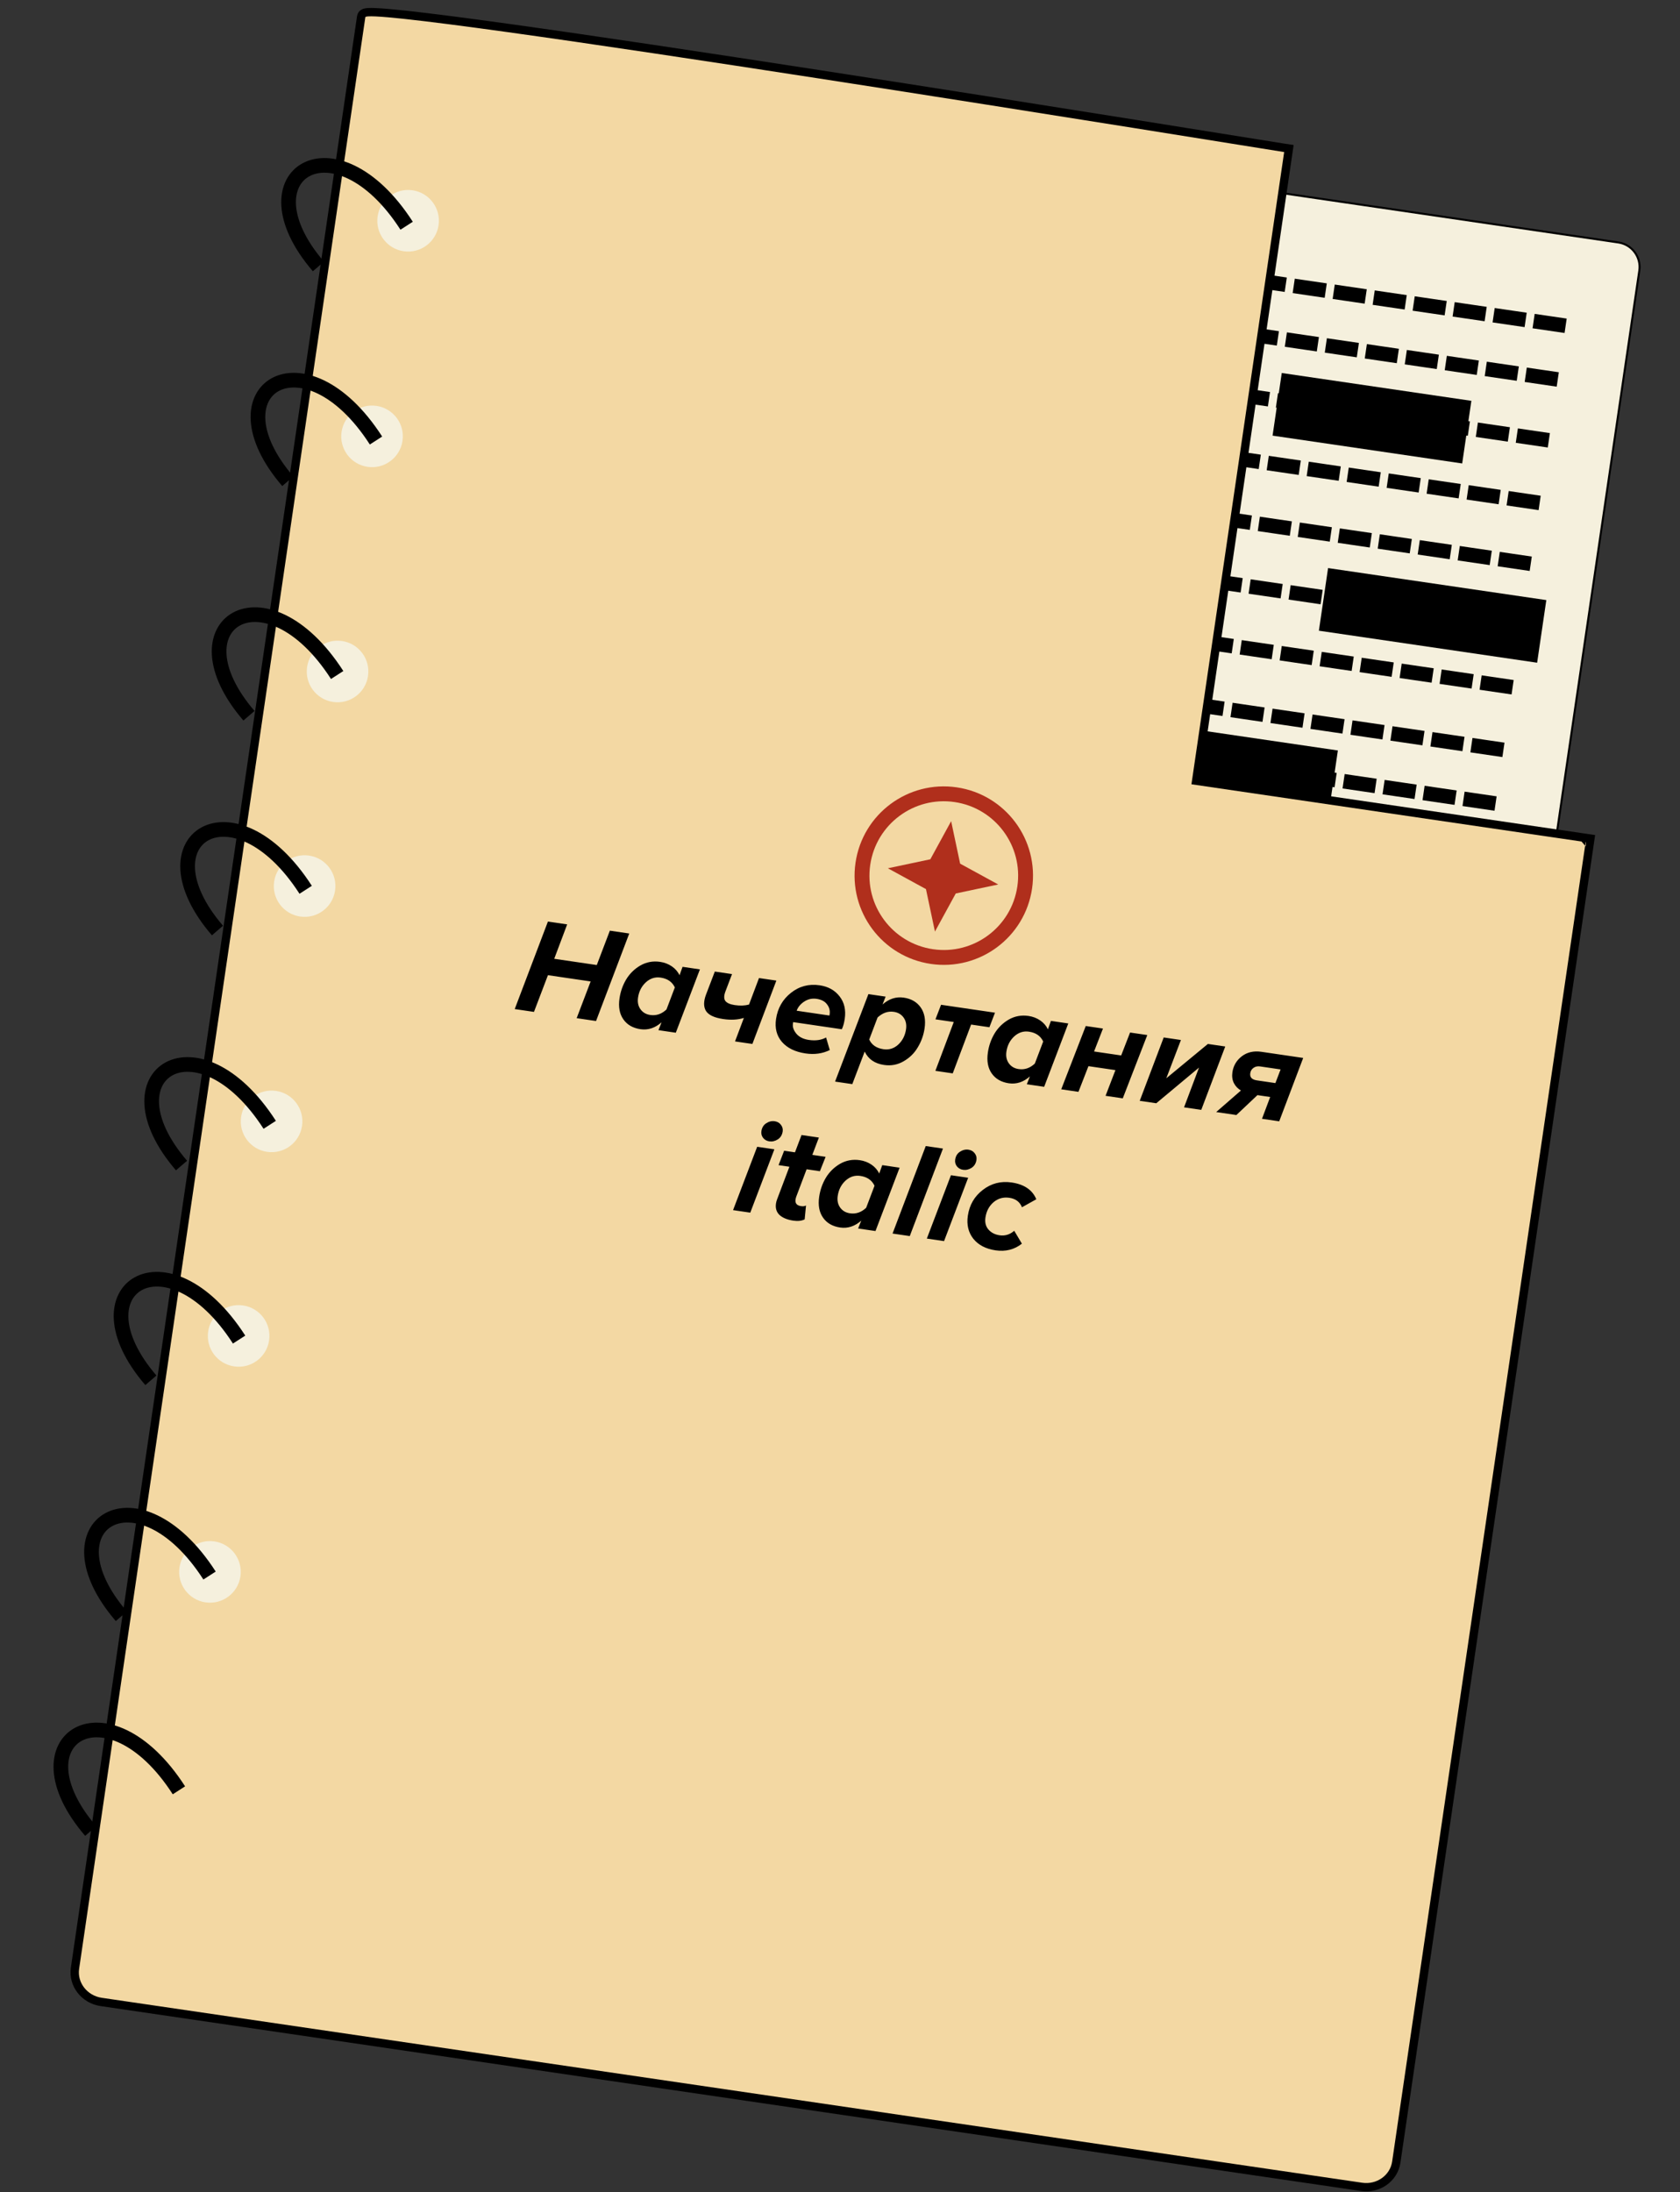 <svg width="1005" height="1311" viewBox="0 0 1005 1311" fill="none" xmlns="http://www.w3.org/2000/svg">
<rect x="0" y="0" width="1005" height="1311" fill="#333333" stroke="none"/>
<rect x="659.974" y="568.459" width="463.698" height="258.278" rx="14.845" transform="rotate(-81.655 659.974 568.459)" fill="#F5F0DD" stroke="black" stroke-width="1.2"/>
<rect x="766.764" y="223.077" width="114.647" height="37.855" transform="rotate(8.345 766.764 223.077)" fill="black"/>
<rect x="794.471" y="339.736" width="131.953" height="37.855" transform="rotate(8.345 794.471 339.736)" fill="black"/>
<rect x="721.143" y="437.202" width="80.037" height="37.855" transform="rotate(8.345 721.143 437.202)" fill="black"/>
<path d="M361.905 114.936L342.758 112.127L344.022 103.511L363.169 106.319L361.905 114.936ZM385.824 118.444L366.676 115.636L367.94 107.019L387.087 109.828L385.824 118.444ZM409.742 121.953L390.595 119.144L391.859 110.528L411.006 113.337L409.742 121.953ZM433.661 125.462L414.513 122.653L415.777 114.037L434.924 116.845L433.661 125.462ZM457.579 128.97L438.432 126.161L439.696 117.545L458.843 120.354L457.579 128.97ZM481.498 132.479L462.35 129.67L463.614 121.054L482.762 123.862L481.498 132.479ZM505.416 135.987L486.269 133.179L487.533 124.562L506.68 127.371L505.416 135.987ZM529.335 139.496L510.187 136.687L511.451 128.071L530.599 130.88L529.335 139.496ZM553.253 143.005L534.106 140.196L535.37 131.58L554.517 134.388L553.253 143.005ZM577.172 146.513L558.024 143.705L559.288 135.088L578.436 137.897L577.172 146.513ZM601.09 150.022L581.943 147.213L583.207 138.597L602.354 141.406L601.09 150.022ZM625.009 153.53L605.861 150.722L607.125 142.105L626.273 144.914L625.009 153.53ZM648.927 157.039L629.78 154.23L631.044 145.614L650.191 148.423L648.927 157.039ZM672.846 160.548L653.699 157.739L654.962 149.123L674.11 151.931L672.846 160.548ZM696.764 164.056L677.617 161.248L678.881 152.631L698.028 155.44L696.764 164.056ZM720.683 167.565L701.536 164.756L702.799 156.14L721.947 158.949L720.683 167.565ZM744.601 171.074L725.454 168.265L726.718 159.649L745.865 162.457L744.601 171.074ZM768.52 174.582L749.373 171.773L750.637 163.157L769.784 165.966L768.52 174.582ZM792.438 178.091L773.291 175.282L774.555 166.666L793.702 169.474L792.438 178.091ZM816.357 181.599L797.21 178.791L798.474 170.174L817.621 172.983L816.357 181.599ZM840.275 185.108L821.128 182.299L822.392 173.683L841.539 176.492L840.275 185.108ZM864.194 188.617L845.047 185.808L846.311 177.192L865.458 180L864.194 188.617ZM888.112 192.125L868.965 189.316L870.229 180.7L889.376 183.509L888.112 192.125ZM912.031 195.634L892.884 192.825L894.148 184.209L913.295 187.018L912.031 195.634ZM935.949 199.142L916.802 196.334L918.066 187.717L937.213 190.526L935.949 199.142Z" fill="black"/>
<path d="M357.196 147.039L338.049 144.231L339.313 135.614L358.46 138.423L357.196 147.039ZM381.115 150.548L361.967 147.739L363.231 139.123L382.378 141.932L381.115 150.548ZM405.033 154.056L385.886 151.248L387.15 142.631L406.297 145.44L405.033 154.056ZM428.952 157.565L409.804 154.756L411.068 146.14L430.216 148.949L428.952 157.565ZM452.87 161.074L433.723 158.265L434.987 149.649L454.134 152.457L452.87 161.074ZM476.789 164.582L457.641 161.774L458.905 153.157L478.053 155.966L476.789 164.582ZM500.707 168.091L481.56 165.282L482.824 156.666L501.971 159.475L500.707 168.091ZM524.626 171.6L505.478 168.791L506.742 160.175L525.89 162.983L524.626 171.6ZM548.544 175.108L529.397 172.299L530.661 163.683L549.808 166.492L548.544 175.108ZM572.463 178.617L553.315 175.808L554.579 167.192L573.727 170L572.463 178.617ZM596.381 182.125L577.234 179.317L578.498 170.7L597.645 173.509L596.381 182.125ZM620.3 185.634L601.152 182.825L602.416 174.209L621.564 177.018L620.3 185.634ZM644.218 189.143L625.071 186.334L626.335 177.718L645.482 180.526L644.218 189.143ZM668.137 192.651L648.99 189.842L650.253 181.226L669.401 184.035L668.137 192.651ZM692.055 196.16L672.908 193.351L674.172 184.735L693.319 187.544L692.055 196.16ZM715.974 199.668L696.827 196.86L698.09 188.243L717.238 191.052L715.974 199.668ZM739.892 203.177L720.745 200.368L722.009 191.752L741.156 194.561L739.892 203.177ZM763.811 206.686L744.664 203.877L745.928 195.261L765.075 198.069L763.811 206.686ZM787.729 210.194L768.582 207.386L769.846 198.769L788.993 201.578L787.729 210.194ZM811.648 213.703L792.501 210.894L793.765 202.278L812.912 205.087L811.648 213.703ZM835.566 217.211L816.419 214.403L817.683 205.787L836.83 208.595L835.566 217.211ZM859.485 220.72L840.338 217.911L841.602 209.295L860.749 212.104L859.485 220.72ZM883.404 224.229L864.256 221.42L865.52 212.804L884.667 215.612L883.404 224.229ZM907.322 227.737L888.175 224.929L889.439 216.312L908.586 219.121L907.322 227.737ZM931.241 231.246L912.093 228.437L913.357 219.821L932.504 222.63L931.241 231.246Z" fill="black"/>
<path d="M351.858 183.424L332.711 180.615L333.975 171.999L353.122 174.808L351.858 183.424ZM375.777 186.933L356.629 184.124L357.893 175.508L377.041 178.316L375.777 186.933ZM399.695 190.441L380.548 187.632L381.812 179.016L400.959 181.825L399.695 190.441ZM423.614 193.95L404.466 191.141L405.73 182.525L424.878 185.334L423.614 193.95ZM447.532 197.458L428.385 194.65L429.649 186.033L448.796 188.842L447.532 197.458ZM471.451 200.967L452.303 198.158L453.567 189.542L472.715 192.351L471.451 200.967ZM495.369 204.476L476.222 201.667L477.486 193.051L496.633 195.859L495.369 204.476ZM519.288 207.984L500.141 205.176L501.404 196.559L520.552 199.368L519.288 207.984ZM543.206 211.493L524.059 208.684L525.323 200.068L544.47 202.877L543.206 211.493ZM567.125 215.002L547.978 212.193L549.241 203.577L568.389 206.385L567.125 215.002ZM591.043 218.51L571.896 215.701L573.16 207.085L592.307 209.894L591.043 218.51ZM614.962 222.019L595.815 219.21L597.079 210.594L616.226 213.402L614.962 222.019ZM638.88 225.527L619.733 222.719L620.997 214.102L640.144 216.911L638.88 225.527ZM662.799 229.036L643.652 226.227L644.916 217.611L664.063 220.42L662.799 229.036ZM686.717 232.545L667.57 229.736L668.834 221.12L687.981 223.928L686.717 232.545ZM710.636 236.053L691.489 233.244L692.753 224.628L711.9 227.437L710.636 236.053ZM734.554 239.562L715.407 236.753L716.671 228.137L735.818 230.946L734.554 239.562ZM758.473 243.07L739.326 240.262L740.59 231.645L759.737 234.454L758.473 243.07ZM782.391 246.579L763.244 243.77L764.508 235.154L783.655 237.963L782.391 246.579ZM806.31 250.088L787.163 247.279L788.427 238.663L807.574 241.471L806.31 250.088ZM830.229 253.596L811.081 250.788L812.345 242.171L831.492 244.98L830.229 253.596ZM854.147 257.105L835 254.296L836.264 245.68L855.411 248.489L854.147 257.105ZM878.066 260.613L858.918 257.805L860.182 249.188L879.33 251.997L878.066 260.613ZM901.984 264.122L882.837 261.313L884.101 252.697L903.248 255.506L901.984 264.122ZM925.903 267.631L906.755 264.822L908.019 256.206L927.167 259.014L925.903 267.631Z" fill="black"/>
<path d="M346.364 220.879L327.217 218.07L328.481 209.454L347.628 212.262L346.364 220.879ZM370.283 224.387L351.135 221.578L352.399 212.962L371.546 215.771L370.283 224.387ZM394.201 227.896L375.054 225.087L376.318 216.471L395.465 219.28L394.201 227.896ZM418.12 231.404L398.972 228.596L400.236 219.979L419.383 222.788L418.12 231.404ZM442.038 234.913L422.891 232.104L424.155 223.488L443.302 226.297L442.038 234.913ZM465.957 238.422L446.809 235.613L448.073 226.997L467.221 229.805L465.957 238.422ZM489.875 241.93L470.728 239.122L471.992 230.505L491.139 233.314L489.875 241.93ZM513.794 245.439L494.646 242.63L495.91 234.014L515.058 236.823L513.794 245.439ZM537.712 248.947L518.565 246.139L519.829 237.522L538.976 240.331L537.712 248.947ZM561.631 252.456L542.483 249.647L543.747 241.031L562.895 243.84L561.631 252.456ZM585.549 255.965L566.402 253.156L567.666 244.54L586.813 247.348L585.549 255.965ZM609.468 259.473L590.32 256.665L591.584 248.048L610.732 250.857L609.468 259.473ZM633.386 262.982L614.239 260.173L615.503 251.557L634.65 254.366L633.386 262.982ZM657.305 266.491L638.157 263.682L639.421 255.066L658.569 257.874L657.305 266.491ZM681.223 269.999L662.076 267.19L663.34 258.574L682.487 261.383L681.223 269.999ZM705.142 273.508L685.995 270.699L687.258 262.083L706.406 264.892L705.142 273.508ZM729.06 277.016L709.913 274.208L711.177 265.591L730.324 268.4L729.06 277.016ZM752.979 280.525L733.832 277.716L735.095 269.1L754.243 271.909L752.979 280.525ZM776.897 284.034L757.75 281.225L759.014 272.609L778.161 275.417L776.897 284.034ZM800.816 287.542L781.669 284.734L782.933 276.117L802.08 278.926L800.816 287.542ZM824.734 291.051L805.587 288.242L806.851 279.626L825.998 282.435L824.734 291.051ZM848.653 294.559L829.506 291.751L830.77 283.134L849.917 285.943L848.653 294.559ZM872.571 298.068L853.424 295.259L854.688 286.643L873.835 289.452L872.571 298.068ZM896.49 301.577L877.343 298.768L878.607 290.152L897.754 292.96L896.49 301.577ZM920.408 305.085L901.261 302.277L902.525 293.66L921.672 296.469L920.408 305.085Z" fill="black"/>
<path d="M341.026 257.263L321.879 254.455L323.143 245.838L342.29 248.647L341.026 257.263ZM364.945 260.772L345.797 257.963L347.061 249.347L366.209 252.156L364.945 260.772ZM388.863 264.281L369.716 261.472L370.98 252.856L390.127 255.664L388.863 264.281ZM412.782 267.789L393.634 264.98L394.898 256.364L414.046 259.173L412.782 267.789ZM436.7 271.298L417.553 268.489L418.817 259.873L437.964 262.682L436.7 271.298ZM460.619 274.806L441.471 271.998L442.735 263.381L461.883 266.19L460.619 274.806ZM484.537 278.315L465.39 275.506L466.654 266.89L485.801 269.699L484.537 278.315ZM508.456 281.824L489.308 279.015L490.572 270.399L509.72 273.207L508.456 281.824ZM532.374 285.332L513.227 282.524L514.491 273.907L533.638 276.716L532.374 285.332ZM556.293 288.841L537.146 286.032L538.409 277.416L557.557 280.225L556.293 288.841ZM580.211 292.349L561.064 289.541L562.328 280.924L581.475 283.733L580.211 292.349ZM604.13 295.858L584.983 293.049L586.246 284.433L605.394 287.242L604.13 295.858ZM628.048 299.367L608.901 296.558L610.165 287.942L629.312 290.75L628.048 299.367ZM651.967 302.875L632.82 300.067L634.084 291.45L653.231 294.259L651.967 302.875ZM675.885 306.384L656.738 303.575L658.002 294.959L677.149 297.768L675.885 306.384ZM699.804 309.893L680.657 307.084L681.921 298.468L701.068 301.276L699.804 309.893ZM723.722 313.401L704.575 310.592L705.839 301.976L724.986 304.785L723.722 313.401ZM747.641 316.91L728.494 314.101L729.758 305.485L748.905 308.294L747.641 316.91ZM771.559 320.418L752.412 317.61L753.676 308.993L772.823 311.802L771.559 320.418ZM795.478 323.927L776.331 321.118L777.595 312.502L796.742 315.311L795.478 323.927ZM819.397 327.436L800.249 324.627L801.513 316.011L820.66 318.819L819.397 327.436ZM843.315 330.944L824.168 328.136L825.432 319.519L844.579 322.328L843.315 330.944ZM867.234 334.453L848.086 331.644L849.35 323.028L868.498 325.837L867.234 334.453ZM891.152 337.961L872.005 335.153L873.269 326.536L892.416 329.345L891.152 337.961ZM915.071 341.47L895.923 338.661L897.187 330.045L916.335 332.854L915.071 341.47Z" fill="black"/>
<path d="M335.532 294.718L316.385 291.909L317.649 283.293L336.796 286.102L335.532 294.718ZM359.45 298.227L340.303 295.418L341.567 286.802L360.714 289.61L359.45 298.227ZM383.369 301.735L364.222 298.926L365.486 290.31L384.633 293.119L383.369 301.735ZM407.288 305.244L388.14 302.435L389.404 293.819L408.551 296.627L407.288 305.244ZM431.206 308.752L412.059 305.944L413.323 297.327L432.47 300.136L431.206 308.752ZM455.125 312.261L435.977 309.452L437.241 300.836L456.388 303.645L455.125 312.261ZM479.043 315.77L459.896 312.961L461.16 304.345L480.307 307.153L479.043 315.77ZM502.962 319.278L483.814 316.47L485.078 307.853L504.226 310.662L502.962 319.278ZM526.88 322.787L507.733 319.978L508.997 311.362L528.144 314.171L526.88 322.787ZM550.799 326.295L531.651 323.487L532.915 314.87L552.063 317.679L550.799 326.295ZM574.717 329.804L555.57 326.995L556.834 318.379L575.981 321.188L574.717 329.804ZM598.636 333.313L579.488 330.504L580.752 321.888L599.9 324.696L598.636 333.313ZM622.554 336.821L603.407 334.013L604.671 325.396L623.818 328.205L622.554 336.821ZM646.473 340.33L627.325 337.521L628.589 328.905L647.737 331.714L646.473 340.33ZM670.391 343.839L651.244 341.03L652.508 332.414L671.655 335.222L670.391 343.839ZM694.31 347.347L675.162 344.538L676.426 335.922L695.574 338.731L694.31 347.347ZM718.228 350.856L699.081 348.047L700.345 339.431L719.492 342.239L718.228 350.856ZM742.147 354.364L723 351.556L724.263 342.939L743.411 345.748L742.147 354.364ZM766.065 357.873L746.918 355.064L748.182 346.448L767.329 349.257L766.065 357.873ZM789.984 361.382L770.837 358.573L772.1 349.957L791.248 352.765L789.984 361.382ZM813.902 364.89L794.755 362.081L796.019 353.465L815.166 356.274L813.902 364.89ZM837.821 368.399L818.674 365.59L819.938 356.974L839.085 359.783L837.821 368.399ZM861.739 371.907L842.592 369.099L843.856 360.482L863.003 363.291L861.739 371.907ZM885.658 375.416L866.511 372.607L867.775 363.991L886.922 366.8L885.658 375.416ZM909.576 378.925L890.429 376.116L891.693 367.5L910.84 370.308L909.576 378.925Z" fill="black"/>
<path d="M330.196 331.102L311.049 328.293L312.313 319.677L331.46 322.486L330.196 331.102ZM354.115 334.611L334.967 331.802L336.231 323.186L355.378 325.995L354.115 334.611ZM378.033 338.119L358.886 335.311L360.15 326.694L379.297 329.503L378.033 338.119ZM401.952 341.628L382.804 338.819L384.068 330.203L403.216 333.012L401.952 341.628ZM425.87 345.137L406.723 342.328L407.987 333.712L427.134 336.52L425.87 345.137ZM449.789 348.645L430.641 345.837L431.905 337.22L451.053 340.029L449.789 348.645ZM473.707 352.154L454.56 349.345L455.824 340.729L474.971 343.538L473.707 352.154ZM497.626 355.663L478.478 352.854L479.742 344.238L498.89 347.046L497.626 355.663ZM521.544 359.171L502.397 356.362L503.661 347.746L522.808 350.555L521.544 359.171ZM545.463 362.68L526.315 359.871L527.579 351.255L546.727 354.063L545.463 362.68ZM569.381 366.188L550.234 363.38L551.498 354.763L570.645 357.572L569.381 366.188ZM593.3 369.697L574.152 366.888L575.416 358.272L594.564 361.081L593.3 369.697ZM617.218 373.206L598.071 370.397L599.335 361.781L618.482 364.589L617.218 373.206ZM641.137 376.714L621.99 373.905L623.253 365.289L642.401 368.098L641.137 376.714ZM665.055 380.223L645.908 377.414L647.172 368.798L666.319 371.607L665.055 380.223ZM688.974 383.731L669.827 380.923L671.09 372.306L690.238 375.115L688.974 383.731ZM712.892 387.24L693.745 384.431L695.009 375.815L714.156 378.624L712.892 387.24ZM736.811 390.749L717.664 387.94L718.928 379.324L738.075 382.132L736.811 390.749ZM760.729 394.257L741.582 391.449L742.846 382.832L761.993 385.641L760.729 394.257ZM784.648 397.766L765.501 394.957L766.765 386.341L785.912 389.15L784.648 397.766ZM808.566 401.274L789.419 398.466L790.683 389.849L809.83 392.658L808.566 401.274ZM832.485 404.783L813.338 401.974L814.602 393.358L833.749 396.167L832.485 404.783ZM856.404 408.292L837.256 405.483L838.52 396.867L857.667 399.675L856.404 408.292ZM880.322 411.8L861.175 408.992L862.439 400.375L881.586 403.184L880.322 411.8ZM904.241 415.309L885.093 412.5L886.357 403.884L905.504 406.693L904.241 415.309Z" fill="black"/>
<path d="M324.702 368.556L305.555 365.748L306.819 357.131L325.966 359.94L324.702 368.556ZM348.62 372.065L329.473 369.256L330.737 360.64L349.884 363.449L348.62 372.065ZM372.539 375.574L353.392 372.765L354.656 364.149L373.803 366.957L372.539 375.574ZM396.457 379.082L377.31 376.273L378.574 367.657L397.721 370.466L396.457 379.082ZM420.376 382.591L401.229 379.782L402.493 371.166L421.64 373.974L420.376 382.591ZM444.294 386.099L425.147 383.291L426.411 374.674L445.558 377.483L444.294 386.099ZM468.213 389.608L449.066 386.799L450.33 378.183L469.477 380.992L468.213 389.608ZM492.132 393.117L472.984 390.308L474.248 381.692L493.395 384.5L492.132 393.117ZM516.05 396.625L496.903 393.817L498.167 385.2L517.314 388.009L516.05 396.625ZM539.969 400.134L520.821 397.325L522.085 388.709L541.232 391.518L539.969 400.134ZM563.887 403.642L544.74 400.834L546.004 392.217L565.151 395.026L563.887 403.642ZM587.806 407.151L568.658 404.342L569.922 395.726L589.07 398.535L587.806 407.151ZM611.724 410.66L592.577 407.851L593.841 399.235L612.988 402.043L611.724 410.66ZM635.643 414.168L616.495 411.36L617.759 402.743L636.907 405.552L635.643 414.168ZM659.561 417.677L640.414 414.868L641.678 406.252L660.825 409.061L659.561 417.677ZM683.48 421.186L664.332 418.377L665.596 409.761L684.744 412.569L683.48 421.186ZM707.398 424.694L688.251 421.885L689.515 413.269L708.662 416.078L707.398 424.694ZM731.317 428.203L712.169 425.394L713.433 416.778L732.581 419.586L731.317 428.203ZM755.235 431.711L736.088 428.903L737.352 420.286L756.499 423.095L755.235 431.711ZM779.154 435.22L760.006 432.411L761.27 423.795L780.418 426.604L779.154 435.22ZM803.072 438.729L783.925 435.92L785.189 427.304L804.336 430.112L803.072 438.729ZM826.991 442.237L807.844 439.428L809.107 430.812L828.255 433.621L826.991 442.237ZM850.909 445.746L831.762 442.937L833.026 434.321L852.173 437.13L850.909 445.746ZM874.828 449.254L855.681 446.446L856.944 437.829L876.092 440.638L874.828 449.254ZM898.746 452.763L879.599 449.954L880.863 441.338L900.01 444.147L898.746 452.763Z" fill="black"/>
<path d="M319.991 400.66L300.844 397.851L302.108 389.235L321.255 392.044L319.991 400.66ZM343.909 404.168L324.762 401.36L326.026 392.743L345.173 395.552L343.909 404.168ZM367.828 407.677L348.681 404.868L349.945 396.252L369.092 399.061L367.828 407.677ZM391.747 411.186L372.599 408.377L373.863 399.761L393.01 402.569L391.747 411.186ZM415.665 414.694L396.518 411.886L397.782 403.269L416.929 406.078L415.665 414.694ZM439.584 418.203L420.436 415.394L421.7 406.778L440.847 409.587L439.584 418.203ZM463.502 421.712L444.355 418.903L445.619 410.287L464.766 413.095L463.502 421.712ZM487.421 425.22L468.273 422.411L469.537 413.795L488.685 416.604L487.421 425.22ZM511.339 428.729L492.192 425.92L493.456 417.304L512.603 420.112L511.339 428.729ZM535.258 432.237L516.11 429.429L517.374 420.812L536.522 423.621L535.258 432.237ZM559.176 435.746L540.029 432.937L541.293 424.321L560.44 427.13L559.176 435.746ZM583.095 439.255L563.947 436.446L565.211 427.83L584.359 430.638L583.095 439.255ZM607.013 442.763L587.866 439.954L589.13 431.338L608.277 434.147L607.013 442.763ZM630.932 446.272L611.784 443.463L613.048 434.847L632.196 437.656L630.932 446.272ZM654.85 449.78L635.703 446.972L636.967 438.355L656.114 441.164L654.85 449.78ZM678.769 453.289L659.621 450.48L660.885 441.864L680.033 444.673L678.769 453.289ZM702.687 456.798L683.54 453.989L684.804 445.373L703.951 448.181L702.687 456.798ZM726.606 460.306L707.459 457.498L708.722 448.881L727.87 451.69L726.606 460.306ZM750.524 463.815L731.377 461.006L732.641 452.39L751.788 455.199L750.524 463.815ZM774.443 467.323L755.296 464.515L756.559 455.898L775.707 458.707L774.443 467.323ZM798.361 470.832L779.214 468.023L780.478 459.407L799.625 462.216L798.361 470.832ZM822.28 474.341L803.133 471.532L804.397 462.916L823.544 465.724L822.28 474.341ZM846.198 477.849L827.051 475.041L828.315 466.424L847.462 469.233L846.198 477.849ZM870.117 481.358L850.97 478.549L852.234 469.933L871.381 472.742L870.117 481.358ZM894.035 484.867L874.888 482.058L876.152 473.442L895.299 476.25L894.035 484.867Z" fill="black"/>
<path d="M216.071 9.945C216.214 8.968 216.825 8.376 217.222 8.094C217.611 7.817 218.008 7.674 218.272 7.594C218.815 7.431 219.437 7.355 220.021 7.312C221.232 7.223 222.903 7.24 224.938 7.334C229.039 7.525 234.966 8.049 242.424 8.853C257.356 10.463 278.605 13.215 304.066 16.751C354.995 23.825 422.865 34.045 490.956 44.563C627.188 65.607 764.227 87.828 768.563 88.464L771.037 88.826L715.574 466.923L948.914 501.152C948.916 501.153 948.911 501.196 948.554 503.625L948.917 501.152L951.391 501.515L835.283 1293.03C833.85 1302.8 824.47 1309.32 814.533 1307.86L60.48 1197.25C50.543 1195.79 43.43 1186.85 44.863 1177.09L216.071 9.945Z" fill="#F3D8A3" stroke="black" stroke-width="5"/>
<circle cx="125.601" cy="940.067" r="18.422" transform="rotate(-81.655 125.601 940.067)" fill="#F5F0DD"/>
<circle cx="142.754" cy="798.954" r="18.422" transform="rotate(-81.655 142.754 798.954)" fill="#F5F0DD"/>
<circle cx="162.463" cy="670.64" r="18.422" transform="rotate(-81.655 162.463 670.64)" fill="#F5F0DD"/>
<circle cx="182.22" cy="529.908" r="18.422" transform="rotate(-81.655 182.22 529.908)" fill="#F5F0DD"/>
<circle cx="201.931" cy="401.583" r="18.422" transform="rotate(-81.655 201.931 401.583)" fill="#F5F0DD"/>
<circle cx="222.558" cy="260.967" r="18.422" transform="rotate(-81.655 222.558 260.967)" fill="#F5F0DD"/>
<circle cx="244.132" cy="132.028" r="18.422" transform="rotate(-81.655 244.132 132.028)" fill="#F5F0DD"/>
<path d="M243.253 135.002C200.423 68.483 143.034 104.188 190.487 159.363" stroke="black" stroke-width="8.772"/>
<path d="M201.698 403.687C158.869 337.168 101.479 372.872 148.933 428.048" stroke="black" stroke-width="8.772"/>
<path d="M182.856 532.14C140.027 465.621 82.637 501.325 130.091 556.501" stroke="black" stroke-width="8.772"/>
<path d="M224.929 263.453C182.099 196.935 124.709 232.639 172.163 287.814" stroke="black" stroke-width="8.772"/>
<path d="M161.351 672.693C118.521 606.175 61.131 641.879 108.585 697.054" stroke="black" stroke-width="8.772"/>
<path d="M143.03 801.132C100.201 734.613 42.811 770.318 90.265 825.493" stroke="black" stroke-width="8.772"/>
<path d="M125.356 942.248C82.527 875.729 25.137 911.433 72.591 966.609" stroke="black" stroke-width="8.772"/>
<path d="M107.034 1070.7C64.205 1004.18 6.815 1039.88 54.269 1095.06" stroke="black" stroke-width="8.772"/>
<path d="M356.564 610.616L344.969 608.915L353.329 586.95L327.788 583.201L319.429 605.166L307.915 603.476L327.772 551.144L339.286 552.834L331.546 573.399L357.005 577.136L364.826 556.583L376.421 558.285L356.564 610.616ZM394.924 575.247C397.518 575.628 399.844 576.521 401.902 577.928C403.959 579.334 405.494 581.105 406.506 583.242L408.321 578.207L418.7 579.731L404.276 617.619L393.898 616.096L395.747 611.398C391.878 614.806 387.674 616.177 383.133 615.51C378.593 614.844 375.181 612.88 372.899 609.618C370.617 606.357 369.848 602.185 370.594 597.104C371.197 592.996 372.525 589.215 374.578 585.762C376.693 582.262 379.532 579.476 383.094 577.403C386.71 575.339 390.653 574.62 394.924 575.247ZM395.2 584.647C391.903 584.163 388.948 585.11 386.335 587.487C383.776 589.873 382.227 592.903 381.687 596.579C381.283 599.336 381.768 601.671 383.144 603.584C384.52 605.498 386.478 606.641 389.018 607.014C392.586 607.538 395.812 606.438 398.697 603.714L403.696 590.532C402.14 587.212 399.308 585.25 395.2 584.647ZM427.614 581.039L437.911 582.55L434.001 592.827C433.017 595.388 432.983 597.316 433.897 598.61C434.874 599.857 436.767 600.687 439.578 601.1C442.767 601.568 445.599 601.459 448.075 600.773L454.046 584.919L464.424 586.442L450.082 624.343L439.703 622.819L444.996 608.77C441.406 609.9 437.287 610.123 432.639 609.441C427.341 608.663 423.905 607.055 422.331 604.615C420.818 602.129 420.831 598.845 422.369 594.764L427.614 581.039ZM481.922 630.01C475.706 629.097 470.99 626.804 467.774 623.129C464.613 619.463 463.433 614.9 464.234 609.44C465.186 602.954 468.161 597.73 473.16 593.77C478.159 589.811 483.874 588.303 490.307 589.247C495.442 590 499.424 592.214 502.253 595.887C505.09 599.506 506.116 603.991 505.331 609.343C504.966 611.829 504.386 613.898 503.592 615.548L474.484 611.276L474.341 612.249C474.055 614.195 474.731 616.171 476.369 618.179C478.061 620.194 480.556 621.444 483.853 621.928C487.908 622.523 491.348 622.034 494.174 620.461L496.382 627.991C492.039 630.114 487.219 630.787 481.922 630.01ZM476.561 604.457L496.183 607.337L496.302 606.527C496.619 604.364 496.105 602.412 494.76 600.668C493.476 598.878 491.375 597.769 488.456 597.341C485.807 596.952 483.352 597.503 481.09 598.993C478.891 600.437 477.381 602.259 476.561 604.457ZM528.846 636.897C523.279 636.08 519.418 633.415 517.264 628.902L509.853 648.356L499.556 646.845L519.494 594.525L529.791 596.036L527.942 600.734C531.811 597.326 536.042 595.96 540.637 596.634C545.123 597.292 548.508 599.253 550.79 602.514C553.072 605.776 553.84 609.947 553.094 615.028C552.499 619.082 551.144 622.859 549.029 626.359C546.968 629.866 544.13 632.652 540.514 634.717C536.952 636.789 533.062 637.516 528.846 636.897ZM528.488 627.485C531.84 627.977 534.791 627.057 537.342 624.726C539.901 622.341 541.454 619.283 542.001 615.553C542.406 612.797 541.92 610.461 540.545 608.548C539.169 606.634 537.211 605.491 534.67 605.118C531.211 604.61 527.981 605.737 524.98 608.5L519.981 621.681C521.49 624.939 524.326 626.874 528.488 627.485ZM569.936 641.934L559.557 640.411L570.552 611.213L559.606 609.606L562.954 600.904L595.224 605.64L591.876 614.343L580.93 612.736L569.936 641.934ZM615.284 607.59C617.879 607.971 620.205 608.865 622.262 610.271C624.32 611.678 625.854 613.449 626.866 615.585L628.682 610.551L639.06 612.074L624.636 649.963L614.258 648.44L616.107 643.741C612.239 647.149 608.034 648.52 603.494 647.854C598.953 647.187 595.542 645.223 593.259 641.962C590.977 638.7 590.209 634.529 590.955 629.448C591.558 625.34 592.886 621.559 594.939 618.105C597.054 614.606 599.892 611.819 603.454 609.747C607.071 607.682 611.014 606.964 615.284 607.59ZM615.561 616.991C612.264 616.507 609.308 617.453 606.696 619.831C604.137 622.216 602.588 625.247 602.048 628.922C601.643 631.679 602.129 634.014 603.505 635.928C604.88 637.842 606.838 638.985 609.379 639.358C612.947 639.882 616.173 638.781 619.057 636.057L624.057 622.876C622.501 619.555 619.669 617.594 615.561 616.991ZM645.145 652.973L634.848 651.462L649.515 613.609L659.812 615.12L654.486 628.833L670.702 631.213L676.028 617.5L686.326 619.011L671.659 656.865L661.361 655.353L667.261 639.985L651.126 637.617L645.145 652.973ZM691.694 659.805L681.802 658.353L696.145 620.453L706.442 621.964L697.697 644.866L722.577 624.332L732.956 625.856L718.613 663.756L708.316 662.245L717.273 638.463L691.694 659.805ZM739.619 666.84L727.538 665.066L742.353 652.166C740.518 651.124 739.106 649.646 738.116 647.734C737.181 645.83 736.892 643.662 737.249 641.229C737.82 637.337 739.694 634.161 742.872 631.701C746.103 629.249 750.016 628.36 754.611 629.034L779.584 632.699L765.241 670.6L754.944 669.089L759.838 656.058L752.216 654.939L739.619 666.84ZM751.856 646.107L762.964 647.737L766.067 639.578L753.824 637.781C752.31 637.559 750.999 637.836 749.892 638.612C748.784 639.388 748.131 640.452 747.932 641.803C747.575 644.236 748.883 645.67 751.856 646.107ZM460.218 682.589C458.65 682.359 457.401 681.651 456.471 680.465C455.594 679.287 455.263 677.969 455.478 676.509C455.787 674.401 456.736 672.829 458.323 671.792C459.973 670.708 461.663 670.294 463.393 670.548C465.015 670.786 466.263 671.494 467.14 672.671C468.07 673.857 468.428 675.18 468.214 676.639C467.905 678.747 466.925 680.343 465.275 681.426C463.633 682.455 461.947 682.843 460.218 682.589ZM448.824 725.229L438.526 723.718L452.95 685.829L463.247 687.34L448.824 725.229ZM474.621 730.01C470.999 729.478 468.238 728.355 466.336 726.64C464.496 724.879 463.782 722.593 464.195 719.782C464.33 718.864 464.569 717.988 464.912 717.154L472.23 697.77L465.743 696.818L469.079 688.196L475.566 689.149L479.488 678.791L489.867 680.314L485.944 690.672L493.89 691.838L490.473 700.448L482.527 699.281L476.298 715.761C476.095 716.394 475.962 716.926 475.898 717.359C475.565 719.629 476.669 720.951 479.209 721.324C480.452 721.506 481.438 721.375 482.166 720.929L481.357 729.259C479.515 730.148 477.27 730.398 474.621 730.01ZM514.376 693.851C516.97 694.232 519.296 695.125 521.354 696.532C523.411 697.938 524.946 699.709 525.958 701.846L527.773 696.811L538.152 698.335L523.728 736.223L513.35 734.7L515.199 730.002C511.33 733.41 507.126 734.781 502.585 734.114C498.045 733.448 494.633 731.484 492.351 728.222C490.069 724.961 489.301 720.789 490.046 715.708C490.649 711.6 491.977 707.819 494.03 704.366C496.145 700.866 498.984 698.08 502.546 696.008C506.162 693.943 510.105 693.224 514.376 693.851ZM514.653 703.251C511.355 702.767 508.4 703.714 505.787 706.091C503.228 708.477 501.679 711.507 501.14 715.183C500.735 717.94 501.221 720.275 502.596 722.189C503.972 724.102 505.93 725.246 508.471 725.618C512.038 726.142 515.264 725.042 518.149 722.318L523.148 709.136C521.593 705.816 518.761 703.854 514.653 703.251ZM544.237 739.234L533.939 737.722L553.796 685.39L564.093 686.902L544.237 739.234ZM576.138 699.603C574.571 699.373 573.322 698.665 572.392 697.479C571.515 696.302 571.184 694.983 571.398 693.524C571.708 691.415 572.656 689.843 574.244 688.806C575.894 687.723 577.584 687.308 579.314 687.562C580.935 687.8 582.184 688.508 583.061 689.686C583.991 690.871 584.349 692.194 584.135 693.654C583.825 695.762 582.846 697.357 581.196 698.44C579.554 699.469 577.868 699.857 576.138 699.603ZM564.744 742.244L554.447 740.732L568.871 702.843L579.168 704.355L564.744 742.244ZM595.569 747.762C589.731 746.905 585.293 744.597 582.256 740.838C579.28 737.033 578.185 732.455 578.971 727.104C579.923 720.617 582.917 715.452 587.954 711.608C592.999 707.71 598.738 706.233 605.17 707.177C612.684 708.28 617.604 711.625 619.932 717.213L611.36 722.001C610.067 718.774 607.555 716.887 603.825 716.34C600.204 715.808 597.036 716.696 594.323 719.003C591.664 721.319 590.057 724.368 589.502 728.152C589.081 731.017 589.671 733.395 591.271 735.287C592.925 737.186 595.157 738.342 597.968 738.754C601.211 739.23 604.131 738.334 606.728 736.065L611.311 743.778C606.816 747.314 601.569 748.643 595.569 747.762Z" fill="black"/>
<circle cx="564.589" cy="523.672" r="48.922" transform="rotate(-81.65 564.589 523.672)" fill="#F3D8A3" stroke="#B02F1C" stroke-width="8.895"/>
<path d="M531.141 519.273L556.538 513.895L568.987 491.114L574.365 516.511L597.146 528.96L571.749 534.338L559.299 557.119L553.921 531.722L531.141 519.273Z" fill="#B02F1C"/>
</svg>
